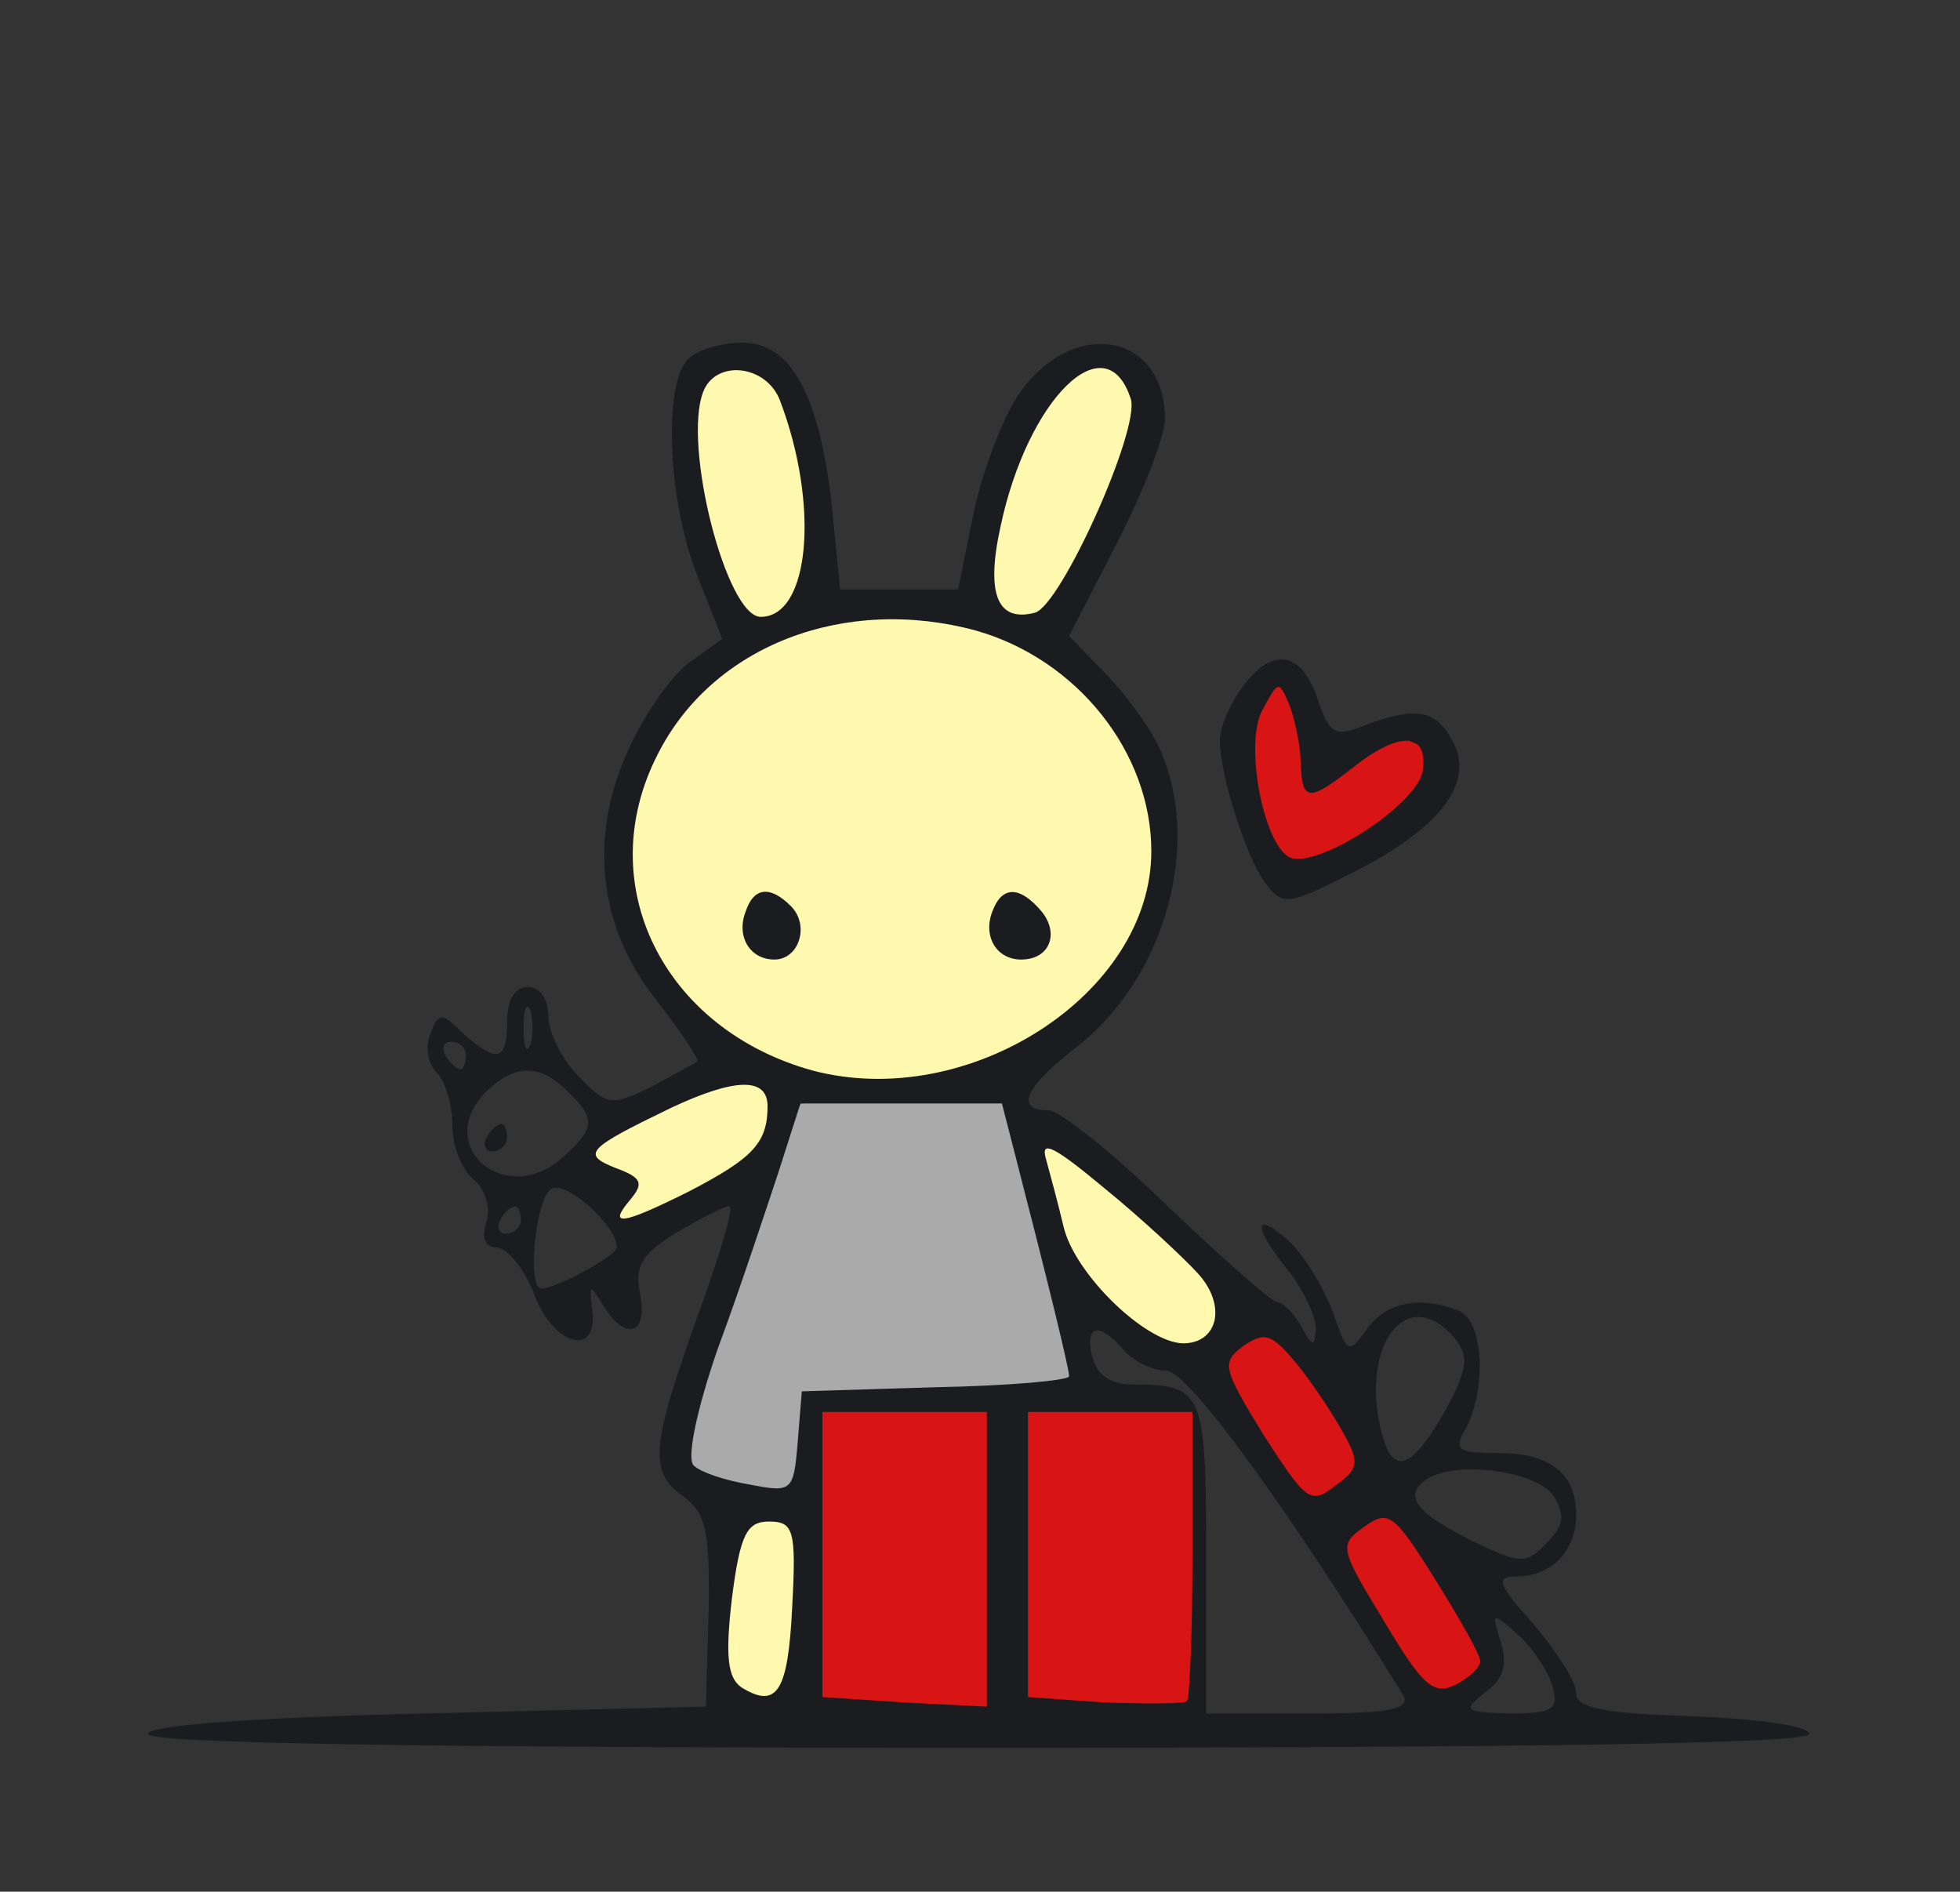 <?xml version="1.0" encoding="utf-8"?>
<!-- Generator: Adobe Illustrator 22.1.0, SVG Export Plug-In . SVG Version: 6.00 Build 0)  -->
<svg version="1.1" id="Шар_1" xmlns="http://www.w3.org/2000/svg" xmlns:xlink="http://www.w3.org/1999/xlink" x="0px" y="0px"
	 viewBox="0 0 143 138" style="enable-background:new 0 0 143 138;" xml:space="preserve">
<rect x="0" y="0" width="143" height="138" fill="#333333" stroke="none"/>
<style type="text/css">
	.st0{fill:#FFF9B0;}
	.st1{fill:#AAAAAA;}
	.st2{fill:#D81414;}
	.st3{fill:#D81414;stroke:#000000;stroke-miterlimit:10;}
	.st4{fill:#1A1C20;}
	.st5{fill:#F967A9;}
</style>
<polygon class="st0" points="55.5,109.1 53.6,111 53.1,114.5 52.4,121.5 54,124.3 55.5,124.3 57.9,123.7 58.4,120.1 58.4,113.6 
	58.4,111 "/>
<polygon class="st0" points="75,82 78,83 81.5,85.8 85,90 88.7,92.3 89.7,94.5 88.7,97.6 87,98.9 84,98.5 81,97.1 79.5,95.4 78,93 
	75.8,88.9 "/>
<polygon class="st0" points="51.6,78.7 48.4,80.5 46.2,81 42.9,83 42.9,85.3 44.1,86.6 45,86.6 45,88 44.9,88.9 46.2,89 48,90 
	50.4,88 54.2,86.6 56,84.4 56.9,81 56.3,79.7 54.2,78.7 "/>
<polygon class="st0" points="79.6,26.1 76.7,28.1 74.4,31.8 72.5,36 71.5,40.6 70.9,42.8 70,43.8 65.1,44.2 60.4,44.2 59.6,42.3 
	59.6,37.2 58.4,31 55.9,26.8 52.1,26.1 50.1,28.1 50.1,31.8 50.1,34.7 51.3,40.7 53.2,44.8 54.2,46.4 52.8,47.8 50.9,49.1 
	47.6,53.4 46.2,57.8 44.9,63.9 47,70 49.3,72.9 52.4,76.3 56.3,78.1 59.6,79.1 65.1,79.7 70.8,78.7 76.7,76.3 81.3,72.1 84.4,66.3 
	85,61 84,55.5 83,53.6 80.2,50.5 77.6,48.6 76.7,46.8 77.6,44 79.8,40 82,35.1 83.6,30.4 83.6,27.6 81.2,26.1 "/>
<polygon class="st1" points="58.4,80.5 54.8,88 53.1,94 50.4,103 49.7,105.2 49.7,107.2 51,108.6 54.1,109.1 56.9,109.1 58.4,109.5 
	59.1,102.1 63.3,101.9 79.5,101.3 78.6,97.1 76.7,91.7 73.7,79.7 "/>
<polygon class="st2" points="75,103 85.8,101.3 87,103 87.6,109.5 87.6,118.3 87.3,124.3 86.3,125.3 77.3,125.3 71.5,125.6 
	64.2,125.6 59.7,125.3 59.3,122.7 59.1,102.1 "/>
<polygon class="st2" points="92.9,96.1 89.7,97.6 88.9,99.4 91,105.3 95.4,109.8 97.6,113.4 98.8,117 102.8,122.2 105.1,124.3 
	108,122.9 108.9,121.2 105.5,114 "/>
<polygon class="st3" points="96.5,54.8 94.3,50.1 92.9,49.1 90.8,51.9 90.8,57.3 92.3,61.9 93.7,63.9 97.7,63 101,60.9 103.8,58.2 
	105.6,55.6 103.8,53.9 102.6,53.4 99.8,53.8 "/>
<g transform="translate(0,138) scale(0.1,-0.1)">
	<path class="st4" d="M502,1118c-18-18-15-101,6-156l19-48l-25-18c-13-10-33-39-44-64c-29-64-21-130,22-183c17-22,30-42,29-43
		c-2-2-18-10-34-19c-29-14-32-14-53,8c-12,12-22,32-22,44s-6,21-15,21s-15-9-15-25c0-29-7-31-32-9c-16,16-18,15-24,0
		c-4-10-2-22,5-29c6-6,11-23,11-38s7-32,15-39c9-7,13-21,10-31c-4-12-1-19,7-19s21-16,28-35c15-38,47-45,42-10c-2,18-2,19,8,3
		c16-27,33-22,27,8c-4,21,1,29,27,45c17,10,34,19,38,19s-7-36-23-80c-34-95-36-114-10-132c16-12,19-25,18-83l-2-70l-205-5
		c-129-3-204-9-202-15c1-7,212-10,607-10c397,0,605,3,605,10c0,6-37,11-85,13c-66,2-85,6-85,17c0,8-14,30-31,50c-27,30-28,35-12,35
		c25,0,43,19,43,45c0,30-19,45-57,45c-30,0-33,2-23,19c15,30,12,78-6,85c-29,11-53,6-67-14c-13-18-14-18-25,14c-7,18-21,41-32,51
		c-26,23-26,10,0-22c11-14,20-33,20-42c-1-14-2-14-11,2c-5,9-13,17-17,17s-40,32-80,70c-40,39-79,70-87,70c-25,0-17,17,19,45
		c63,48,92,142,65,212c-5,15-24,42-40,59l-29,30l35,68c19,37,35,78,35,90c0,64-68,75-107,18c-12-18-27-58-33-88l-11-54h-43h-43
		l-6,60c-9,82-30,120-65,120C526,1130,509,1125,502,1118z M569,1088c29-76,22-158-14-158c-25,0-57,125-42,164
		C522,1118,559,1114,569,1088z M825,1089c7-22-51-151-70-156c-27-7-36,13-25,63C750,1090,807,1145,825,1089z M712,920
		c74-21,128-89,128-161c0-104-133-190-247-160c-109,30-162,136-113,231C520,909,616,946,712,920z M387,618c-3-7-5-2-5,12s2,19,5,13
		C389,636,389,624,387,618z M340,610c0-5-2-10-4-10c-3,0-8,5-11,10c-3,6-1,10,4,10C335,620,340,616,340,610z M414,584
		c21-20,20-27-3-48c-42-38-96,8-56,48C376,604,394,604,414,584z M560,573c0-27-11-38-57-62c-50-25-60-26-43-6c10,12,8,16-11,23
		c-25,10-21,14,41,44C537,594,560,594,560,573z M740,540c24-93,40-158,40-164c0-3-44-7-97-8l-98-3l-3-37c-3-36-4-37-35-31
		c-18,3-36,9-41,14s2,40,18,86c16,43,35,101,44,128l16,50h73h74L740,540z M874,451c21-23,15-51-11-51c-28,1-79,51-87,85
		c-4,17-10,39-13,50c-4,14,7,8,43-22C833,491,863,463,874,451z M450,470c0-6-44-30-55-30s-4,69,8,73C414,518,450,486,450,470z
		 M380,490c0-5-5-10-11-10c-5,0-7,5-4,10c3,6,8,10,11,10C378,500,380,496,380,490z M1061,404c11-13,10-22-6-52c-27-48-41-50-49-8
		C995,404,1029,442,1061,404z M820,395c7-8,21-15,31-15c16,0,89-101,173-237c5-10-11-13-68-13h-76v114c0,122-2,126-55,126
		c-14,0-25,7-28,20C791,414,802,416,820,395z M981,333c11-20,10-25-7-37c-18-14-21-11-52,37c-30,49-31,53-15,65c16,11,21,9,40-14
		C959,369,974,346,981,333z M720,243V135l-60,3l-60,4v104v104h60h60V243z M870,247c0-57-2-106-4-108s-29-2-60-1l-56,4v104v104h60h60
		V247z M1134,288c8-14,7-21-6-34c-14-15-19-15-52,1c-43,21-53,34-35,46C1063,315,1122,307,1134,288z M1080,168c0-4-8-12-18-17
		c-16-8-24-1-52,46c-33,54-33,56-15,69s22,10,52-38C1065,199,1080,173,1080,168z M578,208c-3-62-11-75-37-59c-10,7-12,22-7,65
		c6,47,11,56,27,56C579,270,581,264,578,208z M1133,149c4-16,0-19-31-19c-34,1-35,2-19,15c14,10,17,20,12,37c-7,22-7,23,13,5
		C1119,177,1130,160,1133,149z"/>
	<path class="st4" d="M544,715c-7-18,3-35,21-35s26,25,12,39C562,734,550,733,544,715z"/>
	<path class="st4" d="M724,715c-7-18,3-35,21-35c21,0,28,19,15,35C744,734,731,734,724,715z"/>
	<path class="st4" d="M355,550c-3-5-1-10,4-10c6,0,11,5,11,10c0,6-2,10-4,10C363,560,358,556,355,550z"/>
	<path class="st4" d="M906,878c-9-12-16-29-16-38c0-25,19-85,33-104c13-17,16-17,65,8c63,32,88,65,72,95c-12,23-26,26-64,12
		c-22-9-26-7-35,20C949,906,927,908,906,878z M949,823c1-28,6-28,38-3c34,27,55,26,51-2c-3-25-80-74-98-63c-19,12-32,83-19,107
		c12,22,12,22,20,3C945,854,949,835,949,823z"/>
</g>
<path class="st5" d="M169,52.9"/>
</svg>
